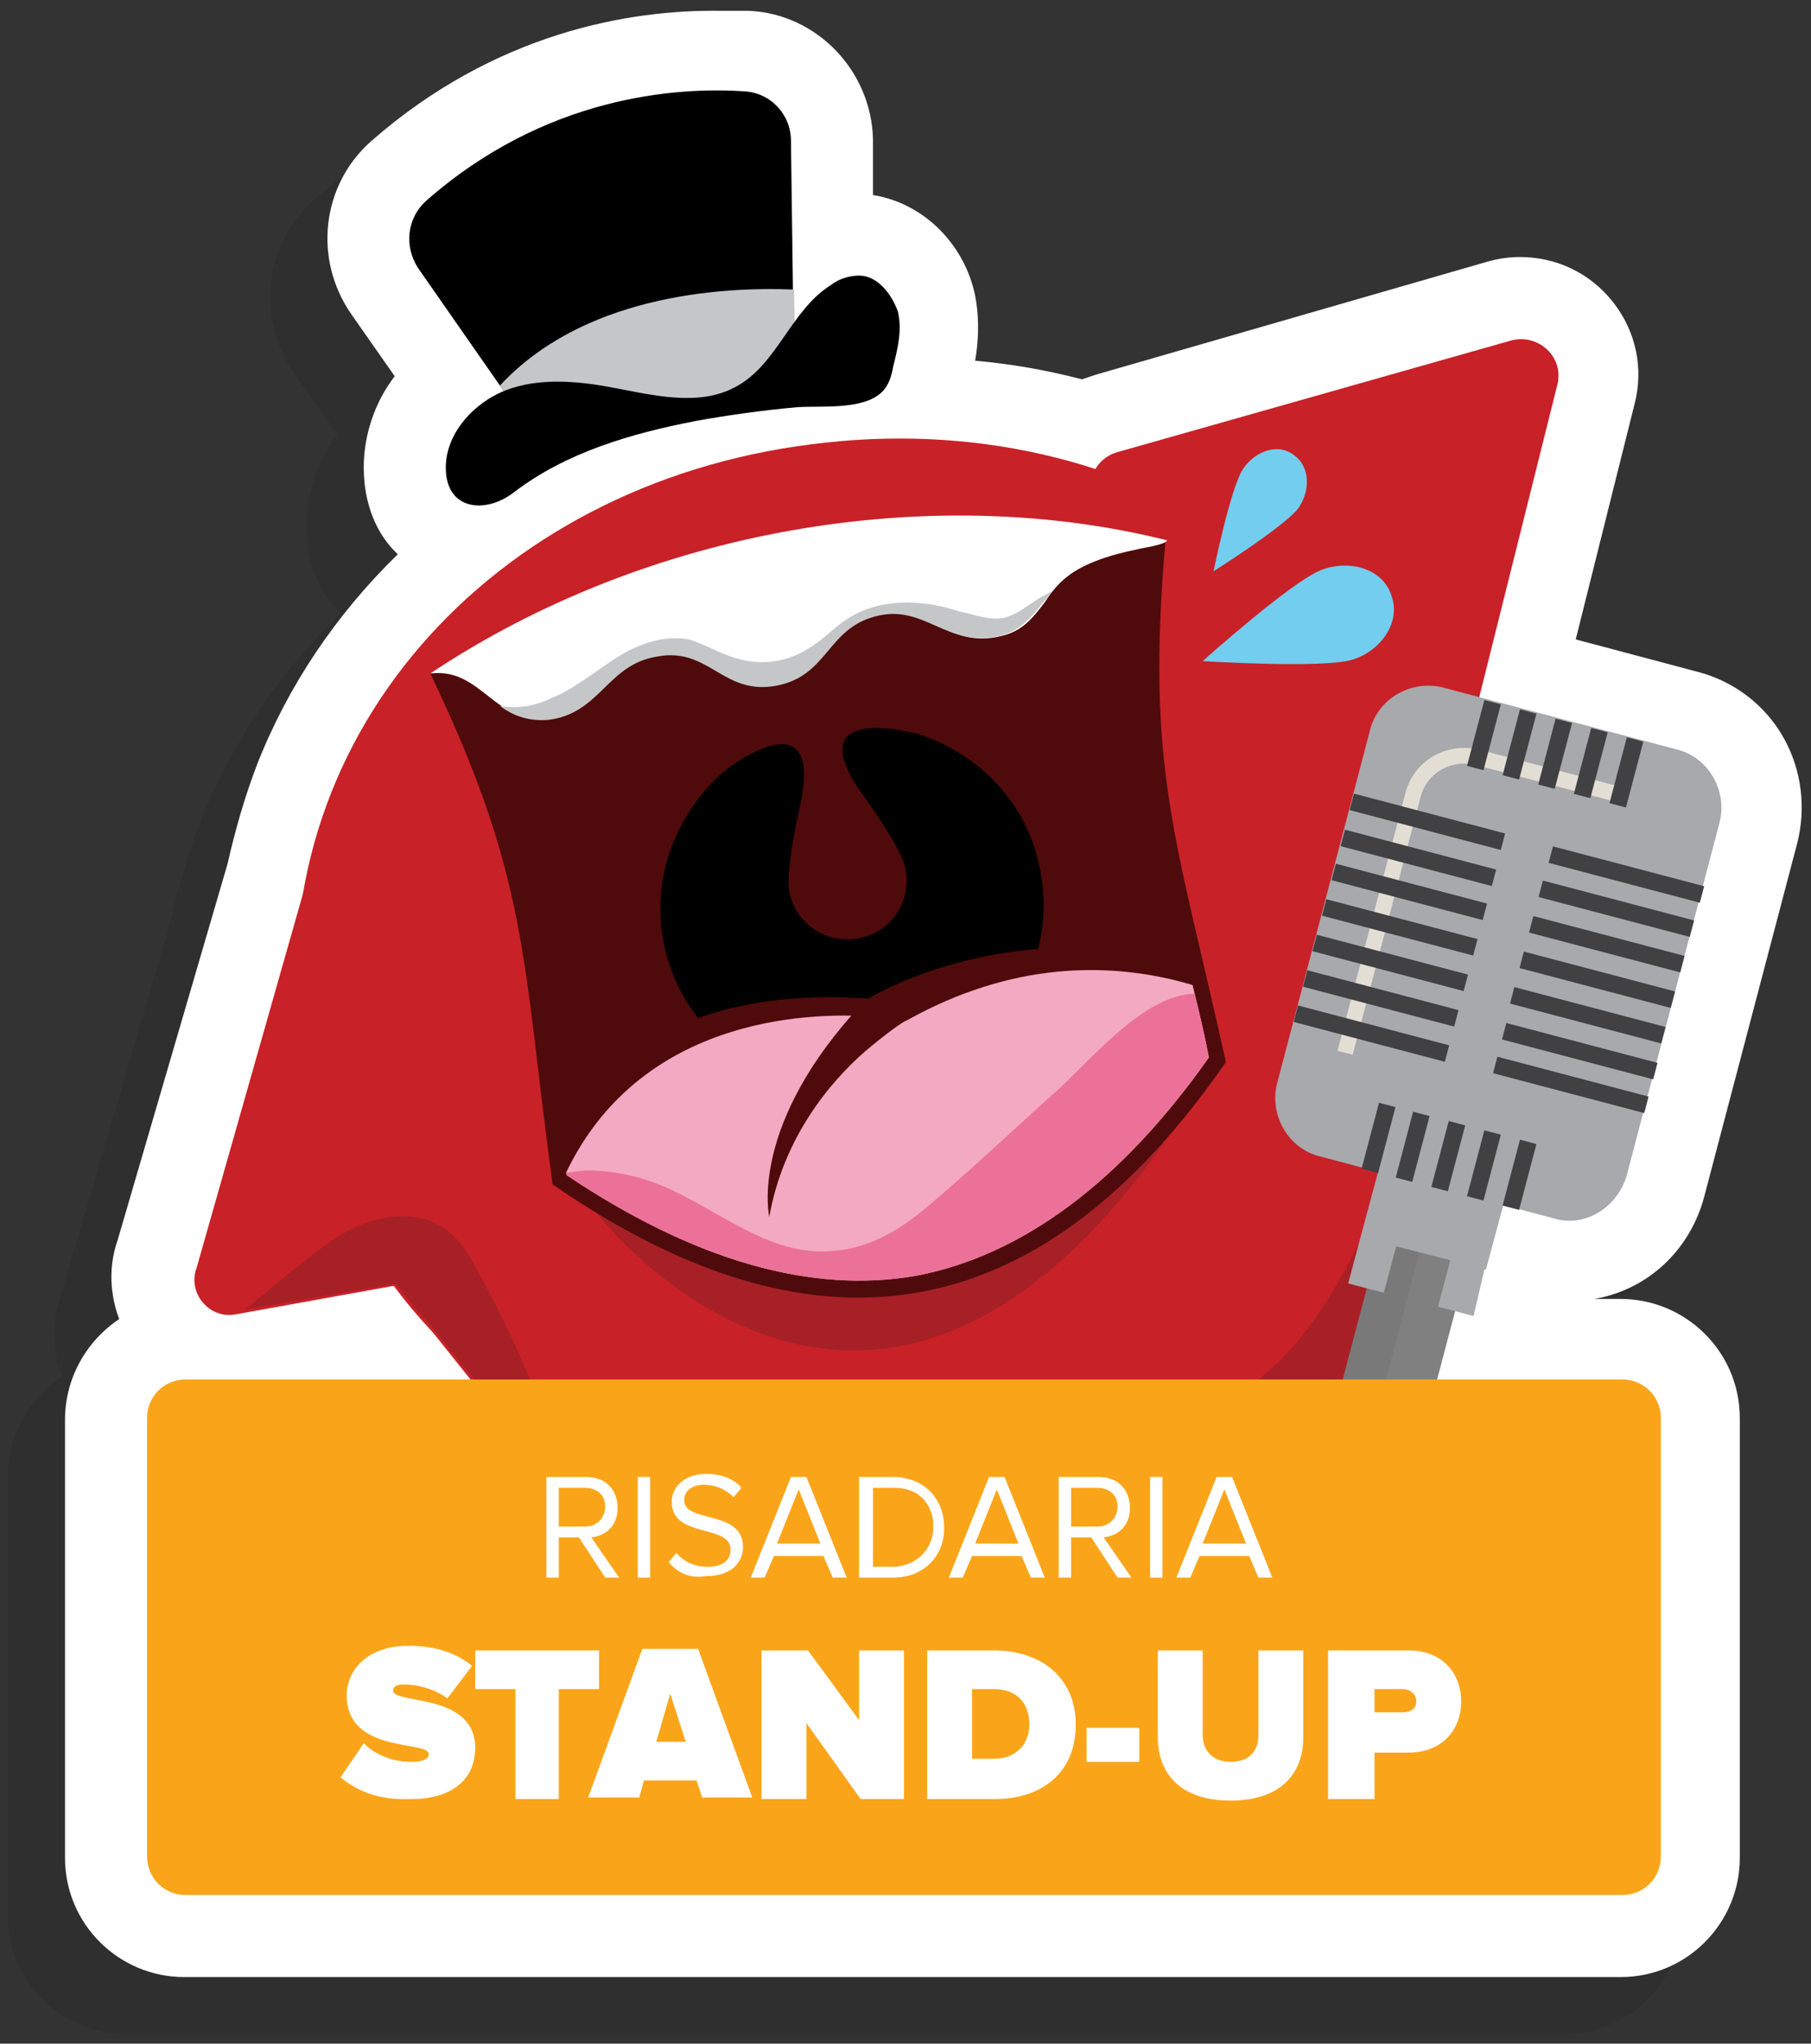 <?xml version="1.0" encoding="utf-8"?>
<!-- Generator: Adobe Illustrator 18.0.0, SVG Export Plug-In . SVG Version: 6.00 Build 0)  -->
<!DOCTYPE svg PUBLIC "-//W3C//DTD SVG 1.1//EN" "http://www.w3.org/Graphics/SVG/1.1/DTD/svg11.dtd">
<svg version="1.1" id="Layer_1" xmlns="http://www.w3.org/2000/svg" xmlns:xlink="http://www.w3.org/1999/xlink" x="0px" y="0px"
	 viewBox="0 0 117 132" enable-background="new 0 0 117 132" xml:space="preserve">
<rect x="0" y="0" width="117" height="132" fill="#333333" stroke="none"/>
<g>
	<path opacity="0.2" fill="#221F1F" d="M106.4,81l6-22.8c0.6-2.3,0.3-4.8-0.9-6.9c-1.2-2.1-3.2-3.6-5.5-4.2l-7.9-2.1l3.8-15.2
		c0.6-2.3,0.1-4.7-1.4-6.6c-1.5-1.9-3.7-2.9-6-2.9c-0.7,0-1.4,0.1-2.1,0.3L67,27.9c-0.3,0.1-0.6,0.2-0.9,0.3c-2.3-0.6-4.6-1-6.9-1.2
		c0.2-1.2,0.3-2.6,0-4.2c-0.7-3.4-3.4-6-6.6-6.5l0-3.6c-0.1-4.4-3.6-8.1-8-8.3c-0.6,0-1.2,0-1.8,0c-5.9,0-14.5,1.5-22.5,8.5
		c-3.2,2.8-3.8,7.6-1.3,11.2l2.8,4c-1.3,1.7-2,3.8-2,5.9c0,2.3,0.8,4.3,2.2,5.6c-4,3.9-7.1,8.5-9.1,13.6c-0.8,2.1-1.4,4.2-1.9,6.4
		L3.9,83.8c-0.6,1.7-0.5,3.5,0.1,5.1c-2.1,1.4-3.5,3.8-3.5,6.5v28.3c0,4.3,3.5,7.7,7.7,7.7h92.8c4.3,0,7.7-3.5,7.7-7.7V95.4
		c0-4.3-3.5-7.7-7.7-7.7h-1.7C102.7,87,105.5,84.5,106.4,81z"/>
	<path fill="#FFFFFF" d="M110.1,77.3l6-22.8c0.6-2.3,0.3-4.8-0.9-6.9c-1.2-2.1-3.2-3.6-5.5-4.2l-7.9-2.1l3.8-15.2
		c0.6-2.3,0.1-4.7-1.4-6.6c-1.5-1.9-3.7-2.9-6-2.9c-0.7,0-1.4,0.1-2.1,0.3l-25.3,7.3c-0.3,0.1-0.6,0.2-0.9,0.3
		c-2.3-0.6-4.6-1-6.9-1.2c0.2-1.2,0.3-2.6,0-4.2c-0.7-3.4-3.4-6-6.6-6.5l0-3.6c-0.1-4.4-3.6-8.1-8-8.3c-0.6,0-1.2,0-1.8,0
		C40.7,0.6,32,2.1,24,9.1c-3.2,2.8-3.8,7.6-1.3,11.2l2.8,4c-1.3,1.7-2,3.8-2,5.9c0,2.3,0.8,4.3,2.2,5.6c-4,3.9-7.1,8.5-9.1,13.6
		c-0.8,2.1-1.4,4.2-1.9,6.4L7.6,80.1c-0.6,1.7-0.5,3.5,0.1,5.1c-2.1,1.4-3.5,3.8-3.5,6.5v28.3c0,4.3,3.5,7.7,7.7,7.7h92.8
		c4.3,0,7.7-3.5,7.7-7.7V91.6c0-4.3-3.5-7.7-7.7-7.7h-1.7C106.5,83.3,109.2,80.7,110.1,77.3z"/>
	<g>
		<path fill="#C92128" d="M100.6,24.9c0.5-1.8-1.2-3.4-3-2.9l-12.7,3.6l-12.7,3.6c-1.8,0.5-2.4,2.8-1,4.1l9.5,9.2l9.5,9.2
			c1.3,1.3,4-1,4.4-2.8L100.6,24.9z"/>
		<path fill="#C92128" d="M21.4,51.3c0.6-1.6,2.4,5.1,3.5,6.5l8,9.5l8,9.5c1.1,1.3,0.4,3.4-1.3,3.7l-12.2,2.2l-12.2,2.2
			c-1.7,0.3-3.1-1.4-2.5-3L21.4,51.3z"/>
		<path fill="#C92128" d="M24.8,82.1c-1.3-1.7,2.9-4.3,5-4.6l16.5,4.2l15-2.4c2.1-0.3,3.8,1.7,3,3.7l-5.4,14.1l-5.4,14.1
			c-0.8,2-3.4,2.4-4.8,0.8L24.8,82.1z"/>
		<path fill="#C92128" d="M80.6,75.2c-1.7,0.9-2.3-0.1-4.3,0.2c-4.4,0.6-2.8,5.4-5.9,3l-10,1c-2.1,0.2-3.2,2.7-2,4.4l8.8,12.3
			l8.8,12.3c1.3,1.7,3.9,1.5,4.8-0.5l12-35.1c-0.1,0-5.8,2.4-5.9,2.4C85.2,75.5,82.3,75.6,80.6,75.2z"/>
		<path fill="#C92128" d="M94.3,58.1c2.6,20-12.4,35.8-33.1,38.5c-20.7,2.7-39.2-8.8-41.8-28.8c-2.6-20,12.3-36.5,33-39.1
			C73.1,26,91.7,38.1,94.3,58.1z"/>
		<g>
			<path opacity="0.2" fill="#221F1F" d="M38.5,78.3c0,0,17.7,23.2,37.2-5.2L50,74L38.5,78.3z"/>
			<path fill="#4F0B0B" d="M75.3,34.9c-0.9,0.1-1.8,0-2.6-0.3c0,0-0.1,0-0.1,0c-2.2,0.5-4.1-0.1-6.3-0.4c-0.8-0.1-1.7-0.1-2.5-0.1h0
				c-0.3,0.1-1,0-1.2,0.1c-3.3,0.3-6.7,1-9.9,1.9c-2,0.5-4,1.1-5.9,1.8c-0.1,0-0.1,0-0.2,0.1c0,0-0.1,0-0.1,0
				c-0.4,0.1-0.8,0.3-1.2,0.4c-1,0.3-2,0.7-2.9,1c-2.3,0.8-4.6,1.5-6.9,2.2c-0.5,0.2-1,0.3-1.5,0.5c-0.2,0.1-1.1,0.3-1,0.3
				c-1.5,0.4-2.6,0.7-4.3,0.7c-0.3,0.2-0.6,0.3-0.9,0.4c6.4,13.4,5.9,18.3,7.9,33c17.5,12.1,31.8,9,43.5-7.9
				C76,54.1,74,49.7,75.3,34.9z"/>
			<path d="M59.3,47.4L59.3,47.4c-0.1,0-7.6-2.1-3.8,3.6c1.4,1.9,2.8,4.1,3,5.1c0.4,2.1-0.9,4.1-3,4.5c-2.1,0.4-4.1-0.9-4.5-3
				c-0.2-1,0.2-3.4,0.7-5.6c1.5-7-4.4-2.6-4.9-2.2c-3.1,2.7-4.8,6.9-3.9,11.2c1.3,6.4,7.8,10.5,14.5,9.2c6.7-1.3,11.1-7.6,9.8-14
				C66.4,51.9,63.3,48.7,59.3,47.4z"/>
			<path fill="#4F0B0B" d="M35.6,74.2c0.2,0.1,3.6-10.9,20.5-9.7c0,0,8.7-5.4,20.5-2.4l1,4.5L53.1,77.9l-8.4-0.4l-9-3"/>
			<g>
				<defs>
					<path id="SVGID_200_" d="M59.2,82.4c-6.8,1.2-14.4-1-22.6-6.5c-0.4-2.6-0.6-4.9-0.9-6.9C34.7,59.5,34,54.2,29,43.7
						c6-5.3,13.3-8.9,21.2-10.3c7.9-1.4,16.2-0.7,24,2.1c-1,12.1,0.3,17.5,2.6,27.1c0.4,1.7,0.9,3.6,1.3,5.7
						C72.4,76.4,66,81.1,59.2,82.4z"/>
				</defs>
				<clipPath id="SVGID_2_">
					<use xlink:href="#SVGID_200_"  overflow="visible"/>
				</clipPath>
				<path clip-path="url(#SVGID_2_)" fill="#F3A9C2" d="M35.4,78.8C38.9,67.1,49.4,65.5,55,65.6c-6.6,7.5-5.3,13-5.3,13
					c0.9-5.1,3.9-8.7,6.2-10.7c1.3-1.1,2.4-1.9,2.7-2l0.1,0.1l-0.1-0.1l0,0c13.6-7.6,24.5,0.5,24.9,0.8c-0.3-0.3-1-0.7-12.5,17.6
					C59,103.4,29.5,98.9,35.4,78.8z"/>
				<g clip-path="url(#SVGID_2_)">
					<path fill="#EC7198" d="M33.6,75.3C32.9,76,32.7,77,32.8,78s0.4,1.9,0.8,2.8c0.8,2,1.6,4.1,3.1,5.8c1.4,1.6,3.3,2.7,5.3,3.6
						c5,2.2,10.7,3.1,16.1,2.4c5.5-0.7,10.7-2.9,15-6.3c2.4-1.9,4.4-4.2,6.3-6.5c1.1-1.3,2.1-2.7,2.7-4.3c0.6-1.6,0.8-3.4,0.1-4.9
						c-1.1-2.5-2.6-6.6-5.3-6.4c-3.3,0.3-6.6,4.5-8.9,6.5c-2.8,2.5-5.5,5.1-8.4,7.5c-1.7,1.4-3.7,2.5-5.9,2.6
						c-4.5,0.4-8.1-3.5-12.3-4.7c-1.1-0.3-2.2-0.5-3.3-0.5c-1.1,0-2.3,0.4-3.3,0.2C34.7,75.9,33.8,75.2,33.6,75.3z"/>
				</g>
			</g>
			<g>
				<path fill="#FFFFFF" d="M27.8,43.5c14.1-9.4,32.4-12.4,47.6-8.6l0,0c-0.1,0.3-1.7,0.5-2,0.6c-1,0.2-2.1,0.5-3,0.9
					c-1.4,0.6-2.2,1.4-2.9,2.5c-0.7,0.9-1.4,1.9-2.9,2.2c-3.3,0.8-4.8-2.1-8-1.4c-3.2,0.7-3.1,3.9-6.5,4.5c-3.4,0.6-4.3-2.4-7.6-1.9
					c-3.3,0.6-3.7,3.8-7.1,4.1C31.9,46.8,31.1,43.1,27.8,43.5z"/>
			</g>
			<path fill="#C5C6C8" d="M64.5,41.1c1.4-0.3,2.2-1.3,2.9-2.2c0.2-0.2,0.4-0.5,0.6-0.7c-0.1,0-0.1,0-0.2,0.1
				c-1,0.4-1.8,1.3-2.9,1.6c-1,0.2-1.9-0.2-2.9-0.4c-2.4-0.8-5.2-0.9-7.3,0.5c-0.9,0.6-1.6,1.4-2.5,1.9c-1.4,0.9-3.1,1.1-4.7,0.6
				c-1-0.3-2-0.9-3-1.2c-1.6-0.3-3.3,0.3-4.7,1.2c-1.4,0.9-2.7,2-4.2,2.6c-1,0.5-2.2,0.7-3.3,0.5c0.8,0.6,1.8,1,3.1,0.9
				c3.4-0.4,3.8-3.6,7.1-4.1c3.3-0.6,4.2,2.5,7.6,1.9c3.4-0.6,3.3-3.7,6.5-4.5C59.7,39,61.1,41.8,64.5,41.1z"/>
		</g>
		<path opacity="0.2" fill="#221F1F" d="M30.8,82c-0.5-1-1.1-1.9-2-2.6c-1.5-1.1-3.5-1-5.2-0.4c-1.7,0.6-3.1,1.8-4.5,2.9
			c-1.1,0.9-2.2,1.8-3.3,2.7l9.8-1.7c0.7,1,1.5,1.9,2.3,2.8l9.1,11.4C35.5,91.8,33.5,86.8,30.8,82z"/>
		<g opacity="0.2">
			<path fill="#221F1F" d="M92.9,72.9l0-0.1c0.4-1.1,0.7-2.2,0.9-3.4c-2.2,2.8-3.7,6.2-5.3,9.5c-1.8,3.7-3.9,7.6-7.2,10.2
				c-5,3.9-9.5,0.4-14.8,0.1c-3.9-0.2-7.9,1.3-10.6,4.1c-3,3.1-2.9,7.9-4,11.8c-0.4,1.5-1.1,3-2.4,3.6c-1,0.5-2.2,0.4-3.3,0.1
				l2.5,3.2c1.3,1.7,4,1.2,4.8-0.8l5.4-14.1l0.1-0.4c0.7-0.1,1.5-0.1,2.2-0.2c1.9-0.2,3.8-0.6,5.6-1.1l0.4,0.6l8.8,12.3
				c1.3,1.7,3.9,1.5,4.8-0.5L92.8,73C92.9,73,92.9,73,92.9,72.9z"/>
		</g>
		<g>
			<path d="M51.3,24.1l-0.2-15c0-1.7-1.3-3.1-3-3.2C43.7,5.6,35.2,6.2,27.5,13c-1.2,1.1-1.4,2.9-0.5,4.3l8.5,12.2L51.3,24.1z"/>
			<path fill="#C5C6C8" d="M32.3,24.9c5.3-5.7,13.9-6.4,19-6.2l0.1,5.4l-1.8,0.7l-14.1,4.7L32.3,24.9z"/>
			<g>
				<path d="M55.5,17.8c-0.6,0-1.3,0.2-1.8,0.6c-2.6,1.6-3.5,5.2-6.2,6.6c-2.4,1.3-5.4,0.5-8.1,0c-2.2-0.4-4.6-0.6-6.7,0.2
					c-2.1,0.8-3.9,2.8-3.9,5c0,2.8,2.6,3,4.4,1.6c3.4-2.6,7.6-3.8,11.7-4.6c2.2-0.4,4.4-0.7,6.6-0.9c1.6-0.1,4.3,0.2,5.5-1
					c0.4-0.4,0.6-1,0.7-1.6c0.3-1.2,0.6-2.4,0.3-3.6C57.6,19,56.7,17.8,55.5,17.8z"/>
			</g>
		</g>
		<g>
			<path fill="#808081" d="M88.2,106.7l7.1-26.9l-5.7-1.5l-7.5,28.4C84.2,106.6,86.2,106.7,88.2,106.7z"/>
			<path opacity="0.1" fill="#3F3F3F" d="M84.9,106.7L92.2,79l-2.6-0.7l-7.5,28.4C83.1,106.7,84,106.7,84.9,106.7z"/>
			<g>
				<polygon fill="#A7A9AC" points="97.4,76.8 97.3,76.8 95,76.2 91.6,75.3 89.3,74.7 87.9,79.9 87.1,82.9 89.4,83.5 90.2,80.5 
					93.7,81.4 92.9,84.4 95.2,85 95.9,82 96,82 				"/>
				<g>
					<path fill="#A7A9AC" d="M100.4,78.7l-15.1-4c-2.1-0.5-3.3-2.7-2.8-4.7l6-22.8c0.5-2.1,2.7-3.3,4.7-2.8l15.1,4
						c2.1,0.5,3.3,2.7,2.8,4.7l-6,22.8C104.5,78,102.4,79.3,100.4,78.7z"/>
					<path fill="none" stroke="#E3DED4" stroke-width="1.014" stroke-miterlimit="10" d="M86.9,68l4.4-16.7
						c0.5-1.8,2.3-2.8,4.1-2.4l9.1,2.4"/>
					
						<rect x="95.3" y="45.3" transform="matrix(0.967 0.255 -0.255 0.967 15.295 -22.893)" fill="#414042" width="1.1" height="4.4"/>
					
						<rect x="97.6" y="45.9" transform="matrix(0.967 0.255 -0.255 0.967 15.524 -23.457)" fill="#414042" width="1.1" height="4.4"/>
					
						<rect x="99.9" y="46.5" transform="matrix(0.967 0.255 -0.255 0.967 15.754 -24.022)" fill="#414042" width="1.1" height="4.4"/>
					
						<rect x="102.2" y="47.1" transform="matrix(0.967 0.255 -0.255 0.967 15.985 -24.586)" fill="#414042" width="1.1" height="4.4"/>
					
						<rect x="104.5" y="47.7" transform="matrix(0.967 0.255 -0.255 0.967 16.215 -25.151)" fill="#414042" width="1.1" height="4.4"/>
					
						<rect x="88.5" y="71.3" transform="matrix(0.967 0.255 -0.255 0.967 21.692 -20.285)" fill="#414042" width="1.1" height="4.4"/>
					
						<rect x="90.7" y="71.9" transform="matrix(0.967 0.255 -0.255 0.967 21.922 -20.85)" fill="#414042" width="1.1" height="4.4"/>
					
						<rect x="93" y="72.5" transform="matrix(0.967 0.255 -0.255 0.967 22.152 -21.414)" fill="#414042" width="1.1" height="4.4"/>
					
						<rect x="95.3" y="73.1" transform="matrix(0.967 0.255 -0.255 0.967 22.382 -21.979)" fill="#414042" width="1.1" height="4.4"/>
					
						<rect x="97.6" y="73.7" transform="matrix(0.967 0.255 -0.255 0.967 22.612 -22.543)" fill="#414042" width="1.1" height="4.4"/>
					<g>
						
							<rect x="91.1" y="50.3" transform="matrix(-0.255 0.967 -0.967 -0.255 168.53 -19.101)" fill="#414042" width="1.1" height="10.1"/>
						
							<rect x="91.6" y="48.1" transform="matrix(-0.255 0.967 -0.967 -0.255 167.109 -22.476)" fill="#414042" width="1.1" height="10.1"/>
						
							<rect x="88.1" y="61.7" transform="matrix(-0.255 0.967 -0.967 -0.255 175.753 -1.941)" fill="#414042" width="1.1" height="10.1"/>
						
							<rect x="90.4" y="52.6" transform="matrix(-0.255 0.967 -0.967 -0.255 169.987 -15.641)" fill="#414042" width="1.1" height="10.1"/>
						
							<rect x="89.8" y="54.9" transform="matrix(-0.255 0.967 -0.967 -0.255 171.443 -12.181)" fill="#414042" width="1.1" height="10.1"/>
						
							<rect x="89.2" y="57.2" transform="matrix(-0.255 0.967 -0.967 -0.255 172.899 -8.72)" fill="#414042" width="1.1" height="10.1"/>
						
							<rect x="88.6" y="59.5" transform="matrix(-0.255 0.967 -0.967 -0.255 174.356 -5.26)" fill="#414042" width="1.1" height="10.1"/>
					</g>
					<g>
						
							<rect x="103.8" y="53.7" transform="matrix(-0.255 0.967 -0.967 -0.255 187.843 -27.23)" fill="#414042" width="1.1" height="10.1"/>
						
							<rect x="104.4" y="51.4" transform="matrix(-0.255 0.967 -0.967 -0.255 186.423 -30.605)" fill="#414042" width="1.1" height="10.1"/>
						
							<rect x="100.8" y="65" transform="matrix(-0.255 0.967 -0.967 -0.255 195.066 -10.069)" fill="#414042" width="1.1" height="10.1"/>
						
							<rect x="103.2" y="56" transform="matrix(-0.255 0.967 -0.967 -0.255 189.3 -23.77)" fill="#414042" width="1.1" height="10.1"/>
						
							<rect x="102.6" y="58.3" transform="matrix(-0.255 0.967 -0.967 -0.255 190.756 -20.309)" fill="#414042" width="1.1" height="10.1"/>
						
							<rect x="102" y="60.6" transform="matrix(-0.255 0.967 -0.967 -0.255 192.213 -16.848)" fill="#414042" width="1.1" height="10.1"/>
						
							<rect x="101.4" y="62.8" transform="matrix(-0.255 0.967 -0.967 -0.255 193.669 -13.388)" fill="#414042" width="1.1" height="10.1"/>
					</g>
				</g>
			</g>
		</g>
		<path fill="#FAA519" d="M104.8,122.4H12c-1.4,0-2.5-1.1-2.5-2.5V91.6c0-1.4,1.1-2.5,2.5-2.5h92.8c1.4,0,2.5,1.1,2.5,2.5v28.3
			C107.3,121.3,106.2,122.4,104.8,122.4z"/>
		<g>
			<g>
				<path fill="#FFFFFF" d="M22,114.8l1.5-2.2c0.7,0.7,1.8,1.2,3.1,1.2c0.5,0,1.1-0.1,1.1-0.5c0-0.9-5.3,0-5.3-3.8
					c0-1.6,1.3-3.2,4-3.2c1.6,0,3,0.4,4.1,1.3l-1.6,2.1c-0.8-0.6-1.9-0.9-2.8-0.9c-0.6,0-0.7,0.2-0.7,0.4c0,0.9,5.3,0.1,5.3,3.7
					c0,2.1-1.6,3.3-4.1,3.3C24.5,116.3,23.1,115.7,22,114.8z"/>
				<path fill="#FFFFFF" d="M33.3,116.2v-7.1h-2.6v-2.5h8v2.5h-2.6v7.1H33.3z"/>
				<path fill="#FFFFFF" d="M45.4,116.2L45,115h-3.4l-0.3,1.1h-3.3l3.5-9.6h3.6l3.5,9.6H45.4z M43.3,109.4l-0.9,3.1h1.9L43.3,109.4z
					"/>
				<path fill="#FFFFFF" d="M55.6,116.2l-3.5-4.9v4.9h-2.9v-9.6h3l3.3,4.5v-4.5h2.9v9.6H55.6z"/>
				<path fill="#FFFFFF" d="M59.9,116.2v-9.6h4.3c3,0,5.3,1.7,5.3,4.8c0,3.1-2.2,4.8-5.2,4.8H59.9z M66.5,111.4
					c0-1.3-0.7-2.3-2.3-2.3h-1.4v4.5h1.4C65.7,113.6,66.5,112.6,66.5,111.4z"/>
				<path fill="#FFFFFF" d="M70.2,113.8v-2.2h3.4v2.2H70.2z"/>
				<path fill="#FFFFFF" d="M74.8,112.2v-5.6h2.9v5.5c0,0.9,0.6,1.7,1.8,1.7c1.2,0,1.8-0.7,1.8-1.7v-5.5h2.9v5.6
					c0,2.4-1.5,4.1-4.7,4.1C76.3,116.3,74.8,114.6,74.8,112.2z"/>
				<path fill="#FFFFFF" d="M85.8,116.2v-9.6H91c2.2,0,3.4,1.5,3.4,3.3c0,1.8-1.2,3.3-3.4,3.3h-2.2v3H85.8z M91.5,109.9
					c0-0.5-0.4-0.8-0.9-0.8h-1.8v1.5h1.8C91.1,110.6,91.5,110.4,91.5,109.9z"/>
			</g>
			<g>
				<path fill="#FFFFFF" d="M39.1,101.9l-1.7-2.6h-1.3v2.6h-0.8v-6.5h2.6c1.2,0,2,0.8,2,2c0,1.2-0.8,1.8-1.7,1.9l1.8,2.6H39.1z
					 M39.1,97.3c0-0.7-0.5-1.2-1.3-1.2h-1.7v2.5h1.7C38.6,98.6,39.1,98,39.1,97.3z"/>
				<path fill="#FFFFFF" d="M41.2,101.9v-6.5H42v6.5H41.2z"/>
				<path fill="#FFFFFF" d="M43.2,100.9l0.5-0.6c0.4,0.5,1.1,0.9,2,0.9c1.2,0,1.5-0.6,1.5-1.1c0-1.7-3.8-0.7-3.8-3.1
					c0-1.1,1-1.8,2.2-1.8c1,0,1.8,0.3,2.3,0.9l-0.5,0.6c-0.5-0.5-1.2-0.8-1.9-0.8c-0.8,0-1.3,0.4-1.3,1c0,1.5,3.8,0.6,3.8,3
					c0,0.9-0.6,1.9-2.4,1.9C44.5,102,43.7,101.5,43.2,100.9z"/>
				<path fill="#FFFFFF" d="M53.8,101.9l-0.6-1.4H50l-0.6,1.4h-0.9l2.6-6.5h1l2.6,6.5H53.8z M51.6,96.2l-1.4,3.5H53L51.6,96.2z"/>
				<path fill="#FFFFFF" d="M55.5,101.9v-6.5h2.2c2,0,3.3,1.4,3.3,3.3c0,1.8-1.3,3.2-3.3,3.2H55.5z M60.3,98.6
					c0-1.4-0.9-2.5-2.5-2.5h-1.4v5.1h1.4C59.3,101.1,60.3,100,60.3,98.6z"/>
				<path fill="#FFFFFF" d="M66.6,101.9l-0.6-1.4h-3.2l-0.6,1.4h-0.9l2.6-6.5h1l2.6,6.5H66.6z M64.4,96.2l-1.4,3.5h2.8L64.4,96.2z"
					/>
				<path fill="#FFFFFF" d="M72.2,101.9l-1.7-2.6h-1.3v2.6h-0.8v-6.5H71c1.2,0,2,0.8,2,2c0,1.2-0.8,1.8-1.7,1.9l1.8,2.6H72.2z
					 M72.2,97.3c0-0.7-0.5-1.2-1.3-1.2h-1.7v2.5h1.7C71.7,98.6,72.2,98,72.2,97.3z"/>
				<path fill="#FFFFFF" d="M74.3,101.9v-6.5h0.8v6.5H74.3z"/>
				<path fill="#FFFFFF" d="M81.3,101.9l-0.6-1.4h-3.2l-0.6,1.4H76l2.6-6.5h1l2.6,6.5H81.3z M79.1,96.2l-1.4,3.5h2.8L79.1,96.2z"/>
			</g>
		</g>
		<path fill="#72CDEE" d="M85.4,36.8c-1.9,0.7-7.7,5.9-7.7,5.9s7.8,0.5,9.7-0.1s3.1-2.5,2.5-4.1C89.4,36.8,87.3,36.1,85.4,36.8z"/>
		<path fill="#72CDEE" d="M80.3,30.3c-0.8,1.2-1.9,6.6-1.9,6.6s4.6-2.9,5.5-4.1c0.8-1.2,0.7-2.7-0.3-3.4
			C82.6,28.6,81.1,29.1,80.3,30.3z"/>
	</g>
</g>
</svg>
